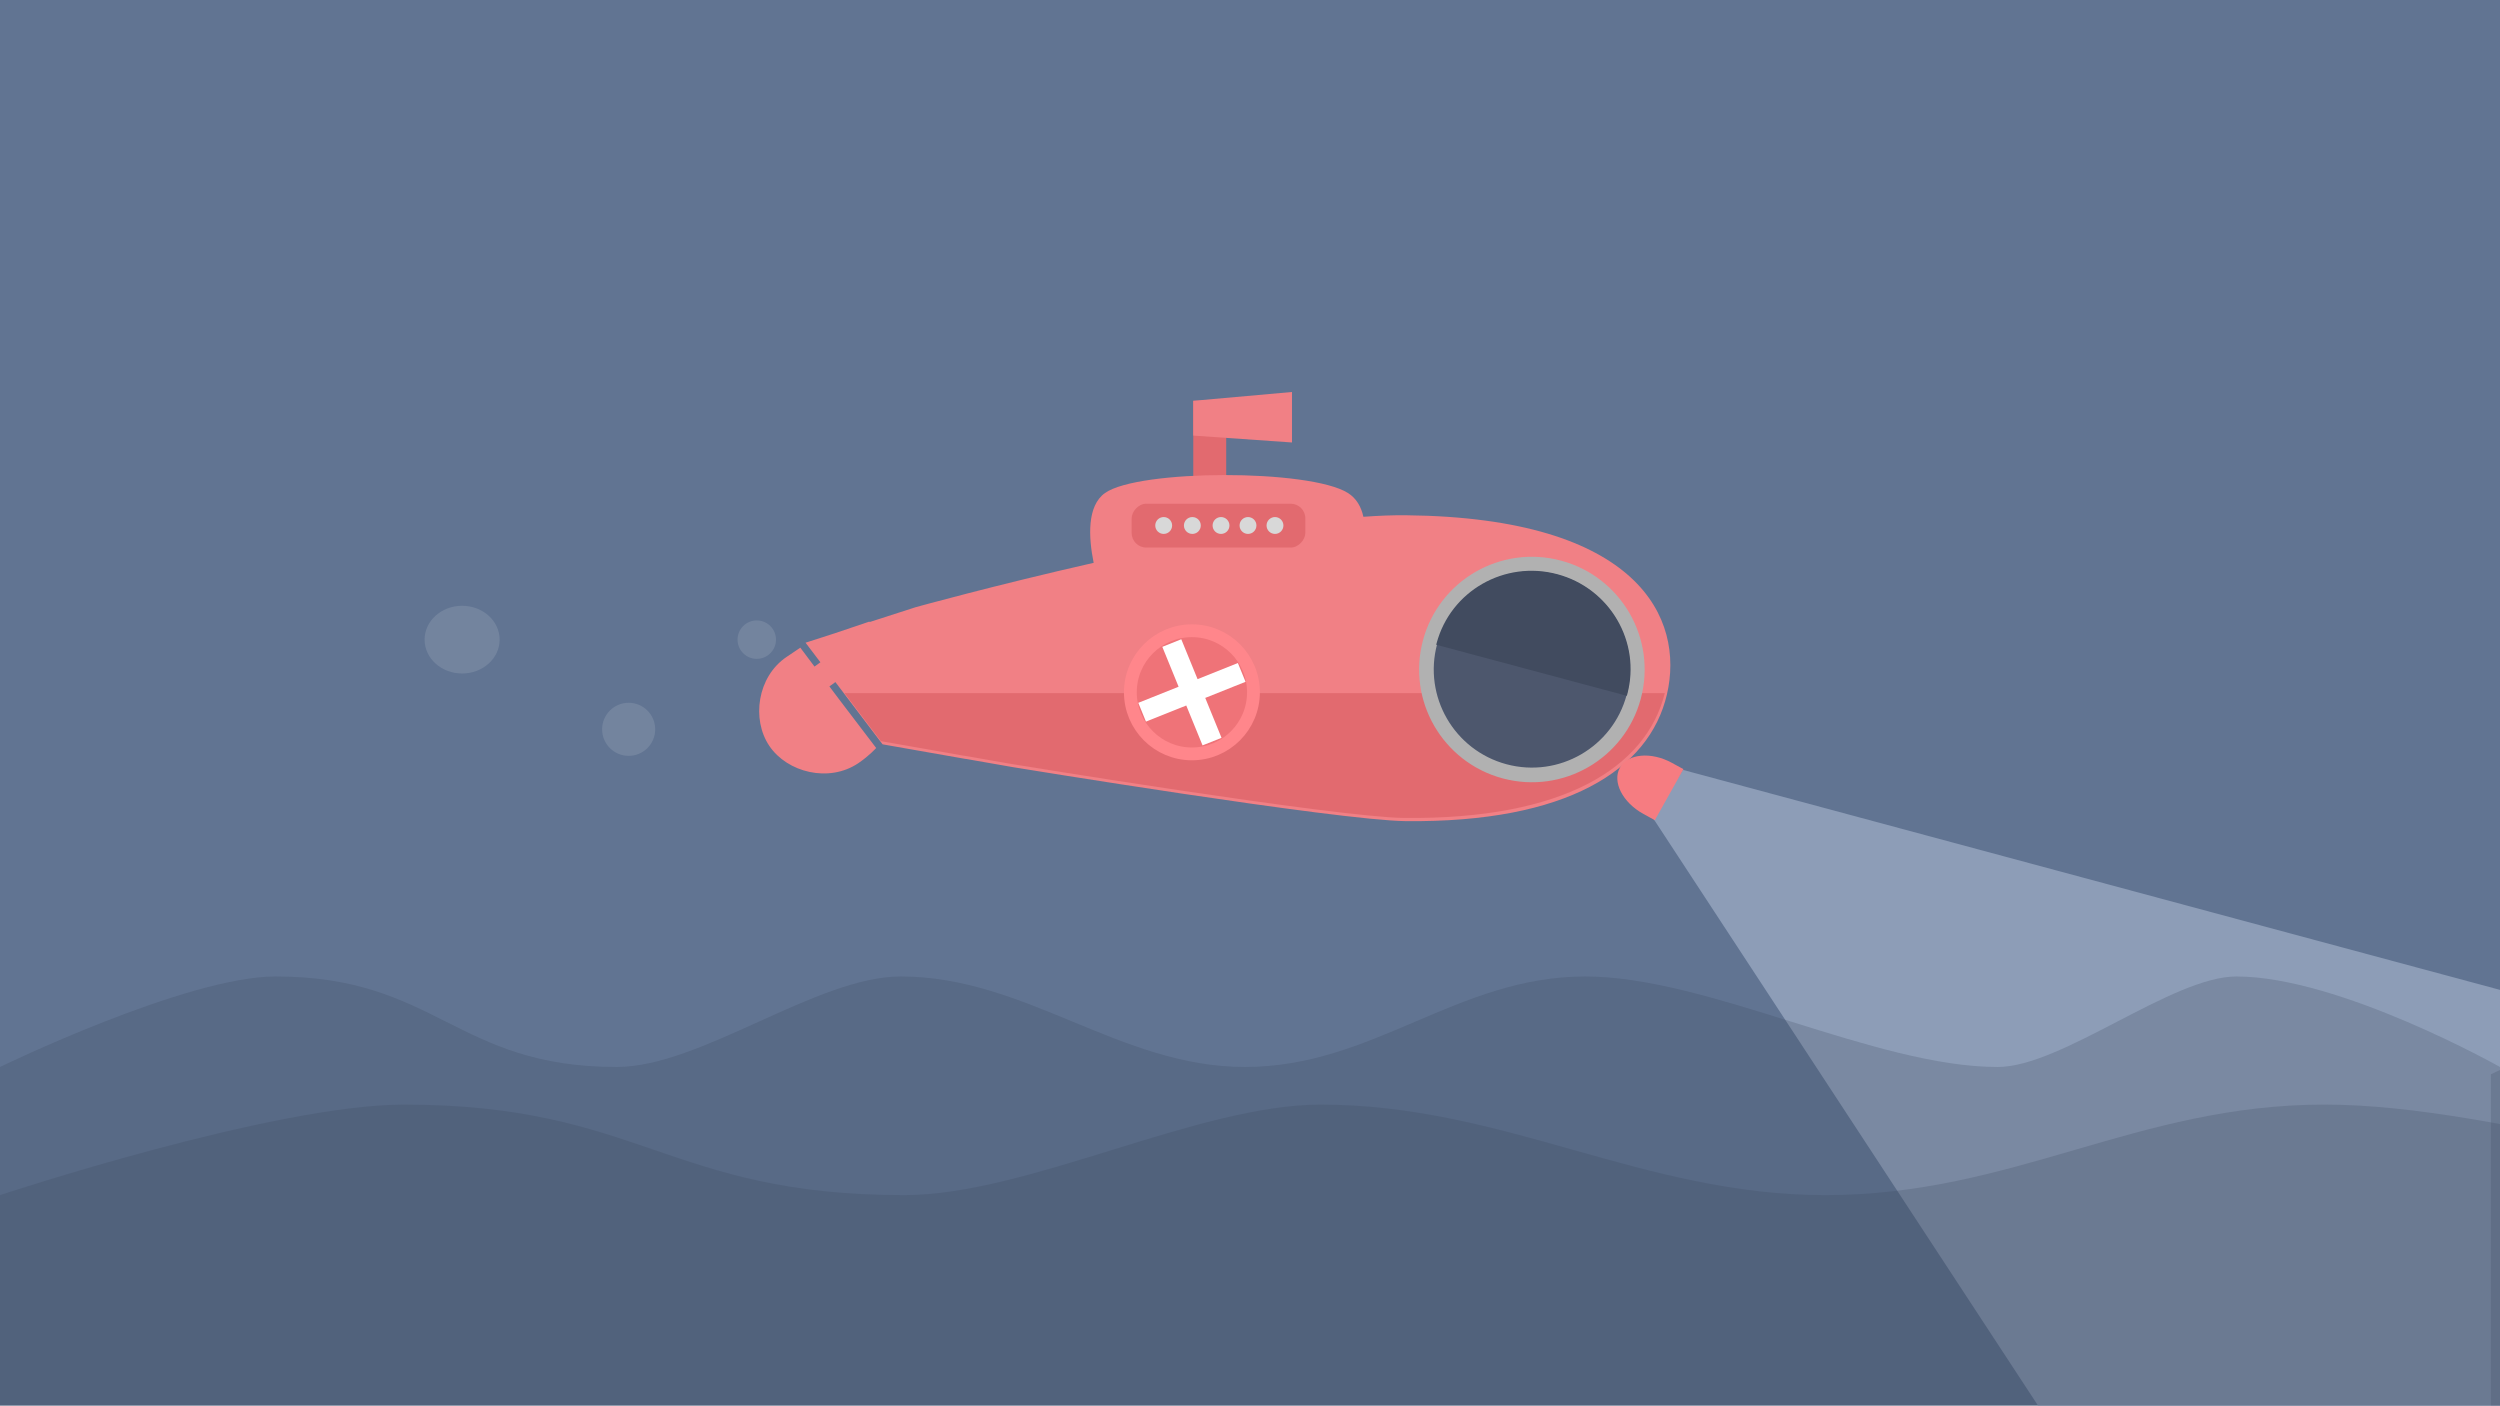 <?xml version="1.0" encoding="UTF-8" standalone="no"?>
<svg width="1366px" height="768px" viewBox="0 0 1366 768" version="1.1" xmlns="http://www.w3.org/2000/svg" xmlns:xlink="http://www.w3.org/1999/xlink" >
    <title>submarine</title>
    <g id="Page-1" stroke="none" stroke-width="1" fill="none" fill-rule="evenodd" >
        <g id="submarine">
            <rect id="Rectangle-9" fill="#617492"  x="0" y="0" width="1366" height="768"></rect>
            <g id="Submarine"  transform="translate(414, 214)">
                <g id="body" >
                    <g id="Periscope" transform="translate(238, 0)">
                        <rect id="Rectangle-11" fill="#E26A6F" x="0" y="5" width="18" height="81"></rect>
                        <path d="M0,5 L53.946,0.182 L53.946,27.769 L0,24 L0,5 Z" id="Rectangle-12" fill="#F18085"></path>
                    </g>
                    <path d="M68.451,192.723 L68.221,192.683 L42.457,158.686 L39.188,161.061 L44.346,167.93 L64.735,194.703 C64.735,194.703 60.964,198.97 54.971,203.013 C38.939,213.826 16.15,208.073 6.357,193.554 C-3.436,179.035 -0.233,155.75 15.798,144.937 L23.287,139.886 L31.044,150.216 L31.044,150.216 L34.265,147.876 L34.265,147.876 L26.152,137.17 L42.436,131.921 L61.024,125.631 L61.195,125.875 L86.386,117.754 C86.386,117.754 129.55,105.785 183.573,93.532 C180.723,79.416 179.881,62.385 189.81,55.36 C208.117,42.408 301.59,42.218 322.493,55.36 C327.182,58.308 329.768,62.948 330.957,68.373 C339.308,67.764 347.111,67.464 354.192,67.537 C481.774,68.849 506.419,124.044 496.82,165.389 C487.221,206.734 441.915,235.573 354.192,234.67 C316.838,234.286 139.473,205.172 139.473,205.172 L113.634,200.643 L113.673,200.698 L68.465,192.741 L68.451,192.723 Z" id="Submarine_body" fill="#F18085"></path>
                    <path d="M495.635,164.744 C485.495,205.503 440.218,233.827 353.271,232.932 C315.917,232.548 138.552,203.434 138.552,203.434 L112.713,198.905 L112.713,198.905 L112.752,198.96 L67.543,191.003 L67.53,190.985 L67.3,190.945 L47.444,164.744 L495.635,164.744 Z" id="submarine_body_shade" fill="#E26A6F"></path>
                    <g id="lights" transform="translate(251.737, 73.225) scale(-1, 1) translate(-251.737, -73.225) translate(204.237, 61.225)">
                        <rect id="light_container" fill="#E26A6F" x="0" y="0" width="94.912" height="23.965" rx="8"></rect>
                        <ellipse id="light_right" fill="#D8D8D8" cx="16.585" cy="11.901" rx="4.607" ry="4.609"></ellipse>
                        <ellipse id="light_right_first_left" fill="#D8D8D8" cx="31.328" cy="11.901" rx="4.607" ry="4.609"></ellipse>
                        <ellipse id="light_center" fill="#D8D8D8" cx="46.07" cy="11.901" rx="4.607" ry="4.609"></ellipse>
                        <ellipse id="light_left_next_right" fill="#D8D8D8" cx="61.734" cy="11.901" rx="4.607" ry="4.609"></ellipse>
                        <ellipse id="light_left" fill="#D8D8D8" cx="77.398" cy="11.901" rx="4.607" ry="4.609"></ellipse>
                    </g>
                    <g id="head_light" transform="translate(469, 198)">
                        <path d="M20.137,34.897 L36.511,8.66 L3230.723,868.668 L1696.975,2593.633 L20.137,34.897 Z" id="light" fill="#8D9DB7"></path>
                        <path d="M15.001,32.76 L21.195,36.157 L29.008,22.211 L36.82,8.265 L30.626,4.868 C19.198,-1.4 6.437,-0.238 2.122,7.465 C-2.192,15.167 3.574,26.492 15.001,32.76 L15.001,32.76 Z" id="light_emitter" fill="#F67C81"></path>
                    </g>
                    <g id="window" transform="translate(422.974, 151.801) rotate(105) translate(-422.974, -151.801) translate(364.474, 93.301)">
                        <ellipse id="glass" stroke="#B1B1B1" stroke-width="8" fill="#4D576D" transform="translate(58.509, 58.449) scale(-1, 1) translate(-58.509, -58.449) " cx="58.509" cy="58.449" rx="57.588" ry="57.609"></ellipse>
                        <path d="M58.97,4.616 C58.676,4.611 58.381,4.609 58.085,4.609 C28.55,4.609 4.607,28.75 4.607,58.53 C4.607,88.311 28.55,112.452 58.085,112.452 C58.381,112.452 58.676,112.45 58.97,112.445 L58.97,4.616 Z" id="glass_shade" fill="#414B5F"></path>
                    </g>
                    <g id="fan_container" transform="translate(203, 130)">
                        <ellipse id="container" stroke="#FF868B" stroke-width="7" fill="#EF7378" cx="34.263" cy="34.283" rx="33.631" ry="33.643"></ellipse>
                        <path d="M41.539,37.339 L63.562,28.534 L59.375,18.279 L37.351,27.084 L28.453,5.291 L18.089,9.434 L26.987,31.227 L4.963,40.032 L9.151,50.288 L31.174,41.483 L40.073,63.276 L50.437,59.132 L41.539,37.339 L41.539,37.339 Z" id="fan" fill="#FFFFFF"></path>
                    </g>
                </g>
            </g>
            <circle id="Buddle_medium" fill="#73849E"  cx="343.5" cy="398.5" r="14.5"></circle>
            <ellipse id="Bubble_large" fill="#73849E"  cx="252.5" cy="349.5" rx="20.5" ry="18.5"></ellipse>
            <circle id="bubble_small" fill="#73849E"  cx="413.5" cy="349.5" r="10.5"></circle>
            <g id="wave_bottom-+-wave_bottom-2-+-wave_top"  transform="translate(0, 533)" fill-opacity="0.237" fill="#3E4A5D">
                <path d="M0,50 C0,50 101.748,0.545 150.517,0.545 C238.589,0.545 248.865,50 336.936,50 C382.923,50 446.146,0.545 492.132,0.545 C560.583,0.545 611.798,50 680.25,50 C750.322,50 796.112,0.545 866.185,0.545 C933.203,0.545 1024.504,50 1091.523,50 C1126.653,50 1186.822,0.545 1221.952,0.545 C1278.314,0.545 1366,50 1366,50 L1366,235 L0,235 L0,50 Z" id="wave_bottom"  ></path>
                <path d="M1361,54 C1361,54 1462.748,4.545 1511.517,4.545 C1599.589,4.545 1609.865,54 1697.936,54 C1743.923,54 1807.146,4.545 1853.132,4.545 C1921.583,4.545 1972.798,54 2041.249,54 C2111.322,54 2157.112,4.545 2227.185,4.545 C2294.203,4.545 2385.504,54 2452.523,54 C2487.653,54 2547.822,4.545 2582.952,4.545 C2639.314,4.545 2727,54 2727,54 L2727,239 L1361,239 L1361,54 Z" id="wave_bottom-2"  ></path>
                <path d="M0,120 C0,120 149.196,70.545 220.707,70.545 C349.848,70.545 364.916,120 494.058,120 C561.489,120 654.194,70.545 721.626,70.545 C821.997,70.545 897.095,120 997.467,120 C1100.216,120 1167.359,70.545 1270.109,70.545 C1368.379,70.545 1502.256,120 1600.527,120 C1652.04,120 1740.266,70.545 1791.779,70.545 C1874.424,70.545 2003,120 2003,120 L2003,305 L0,305 L0,120 Z" id="wave_top"  ></path>
            </g>
        </g>
    </g>
</svg>